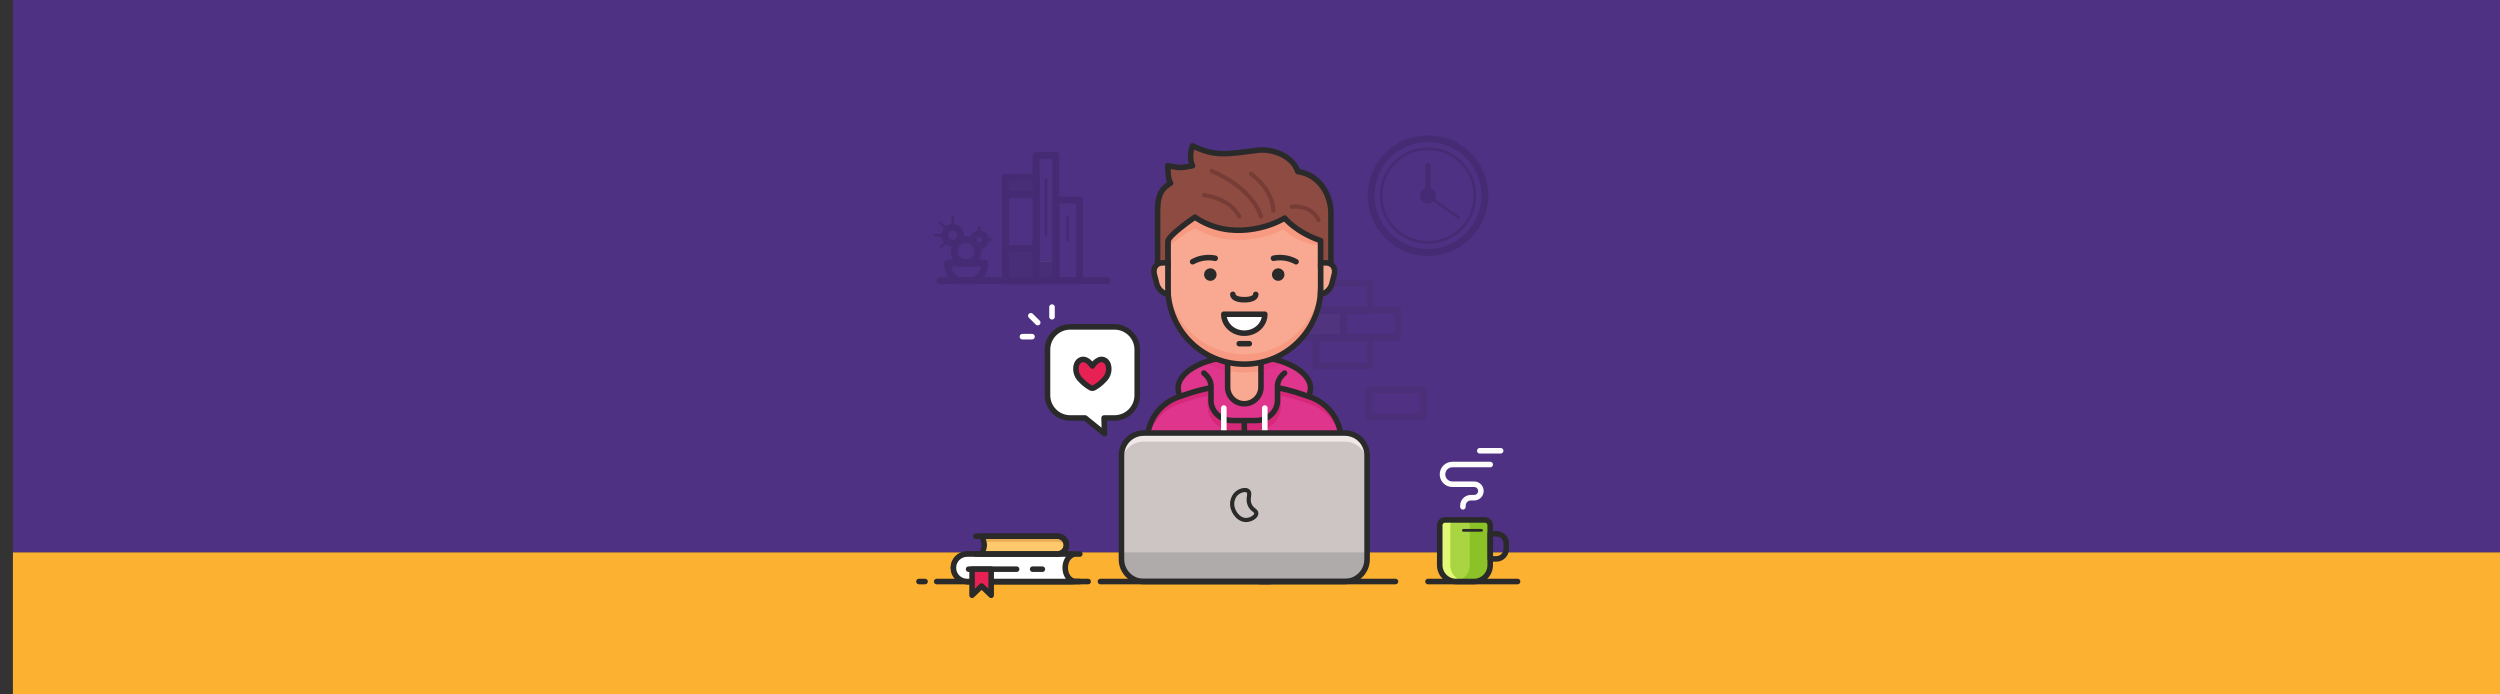 <?xml version="1.0" encoding="utf-8"?>
<!-- Generator: Adobe Illustrator 19.0.0, SVG Export Plug-In . SVG Version: 6.00 Build 0)  -->
<svg version="1.1" id="Layer_1" xmlns="http://www.w3.org/2000/svg" xmlns:xlink="http://www.w3.org/1999/xlink" x="0px" y="0px"
	 viewBox="1400 -200 3600 1000" style="enable-background:new 1400 -200 3600 1000;" xml:space="preserve">
<rect x="1400" y="-200" width="3600" height="1000" fill="#333333" stroke="none"/>
<style type="text/css">
	.st0{fill:#4F3183;}
	.st1{fill:#FDB130;}
	.st2{fill:none;stroke:#2A2A2A;stroke-width:8;stroke-linecap:round;stroke-linejoin:round;stroke-miterlimit:10;}
	.st3{opacity:0.12;}
	.st4{fill:#515151;}
	.st5{fill:none;stroke:#2A2A2A;stroke-width:10;stroke-linecap:round;stroke-linejoin:round;stroke-miterlimit:10;}
	.st6{fill:#492D78;}
	.st7{fill:#DF358D;}
	.st8{opacity:0.31;fill:#DF358D;enable-background:new    ;}
	.st9{opacity:0.31;fill:#D62879;enable-background:new    ;}
	.st10{fill:#D62879;}
	.st11{fill:#D62879;stroke:#D62879;stroke-width:10;stroke-miterlimit:10;}
	.st12{fill:#F9A991;}
	.st13{fill:#F79A81;}
	.st14{fill:none;stroke:#FFFFFF;stroke-width:8;stroke-linecap:round;stroke-linejoin:round;stroke-miterlimit:10;}
	.st15{opacity:0.26;fill:#F9A991;enable-background:new    ;}
	.st16{fill:#2A2A2A;}
	.st17{fill:#FFFFFF;}
	.st18{fill:#8E4B42;}
	.st19{fill:none;stroke:#773C35;stroke-width:6;stroke-linecap:round;stroke-linejoin:round;stroke-miterlimit:10;}
	.st20{fill:none;stroke:#452B73;stroke-width:10;stroke-linecap:round;stroke-linejoin:round;stroke-miterlimit:10;}
	.st21{fill:none;stroke:#452B73;stroke-width:4;stroke-linecap:round;stroke-linejoin:round;stroke-miterlimit:10;}
	.st22{fill:#452B73;}
	.st23{fill:none;stroke:#452B73;stroke-width:8;stroke-linecap:round;stroke-linejoin:round;stroke-miterlimit:10;}
	.st24{fill:#CDC5C3;}
	.st25{opacity:0.7;fill:#FFF7F5;enable-background:new    ;}
	.st26{fill:#AFABAA;}
	.st27{fill:none;stroke:#2A2A2A;stroke-width:6;stroke-linecap:round;stroke-linejoin:round;stroke-miterlimit:10;}
	.st28{fill:#AAD543;}
	.st29{fill:#8BC228;}
	.st30{fill:#E3F874;}
	.st31{fill:none;stroke:#FCFCFC;stroke-width:8;stroke-linecap:round;stroke-linejoin:round;stroke-miterlimit:10;}
	.st32{fill:none;stroke:#2A2A2A;stroke-width:4;stroke-linecap:round;stroke-linejoin:round;stroke-miterlimit:10;}
	.st33{fill:#482D78;}
	.st34{fill:#6F6C75;}
	.st35{fill:#D3D3D3;}
	.st36{fill:#E72153;}
	.st37{fill:#FFC86B;}
	.st38{fill:#E8AD56;}
</style>
<g>
	<g id="Layer_1_1_">
		<rect id="XMLID_1591_" x="1418.6" y="-200" class="st0" width="3600" height="795.5"/>
		<rect id="XMLID_1502_" x="1418.6" y="595.5" class="st1" width="3600" height="204.5"/>
		<line id="XMLID_1478_" class="st2" x1="3228.9" y1="637.4" x2="3214.5" y2="637.4"/>
	</g>
	<g id="Layer_4">
	</g>
	<g id="pat">
	</g>
	<g id="user">
	</g>
	<g id="Layer_5">
		<g id="XMLID_299_">
			<g id="XMLID_1583_" class="st3">
				<rect id="XMLID_1590_" x="3255.8" y="246.7" class="st4" width="78.6" height="39.3"/>
				<rect id="XMLID_1589_" x="3255.8" y="246.7" class="st5" width="78.6" height="39.3"/>
				<rect id="XMLID_1588_" x="3334.4" y="246.7" class="st5" width="78.6" height="39.3"/>
				<rect id="XMLID_1587_" x="3295" y="287.1" class="st5" width="78.6" height="39.3"/>
				<rect id="XMLID_1586_" x="3295" y="207.4" class="st5" width="78.6" height="39.3"/>
				<rect id="XMLID_1585_" x="3370.8" y="361.1" class="st6" width="78.6" height="39.3"/>
				<rect id="XMLID_1584_" x="3370.8" y="361.1" class="st5" width="78.6" height="39.3"/>
			</g>
			<g id="XMLID_1503_">
				<g id="XMLID_1560_">
					<ellipse id="XMLID_1582_" class="st7" cx="3191.8" cy="359" rx="95.3" ry="46.6"/>
					<path id="XMLID_1581_" class="st8" d="M3253.5,338.8c0,18-27.9,32.6-62.4,32.6c-34.4,0-62.4-14.6-62.4-32.6"/>
					<path id="XMLID_1580_" class="st9" d="M3191.8,336.4c19.8,0,38.5-4.8,55-13.4c-15.5-5.4-34.5-8.5-55-8.5s-39.5,3.2-55,8.5
						C3153.3,331.5,3171.9,336.4,3191.8,336.4z"/>
					<ellipse id="XMLID_1579_" class="st2" cx="3191.8" cy="359" rx="95.3" ry="46.6"/>
					<path id="XMLID_1578_" class="st7" d="M3331.4,495.4H3052v-60.7c0-28.6,18.3-54.1,45.4-63.2l12.6-4.3
						c53-17.9,110.4-17.9,163.4,0l12.6,4.3c27.1,9.2,45.4,34.6,45.4,63.2V495.4z"/>
					<path id="XMLID_1577_" class="st10" d="M3286.1,371.4l-12.6-4.3c-53-17.9-110.4-17.9-163.4,0l-12.6,4.3
						c-27.1,9.2-45.4,34.6-45.4,63.2v10.7c0-28.6,18.3-54.1,45.4-63.2l12.6-4.3c53-17.9,110.4-17.9,163.4,0l12.6,4.3
						c27.1,9.2,45.4,34.6,45.4,63.2v-10.7C3331.4,406,3313.3,380.6,3286.1,371.4z"/>
					<path id="XMLID_1576_" class="st2" d="M3331.4,495.4H3052v-60.7c0-28.6,18.3-54.1,45.4-63.2l12.6-4.3
						c53-17.9,110.4-17.9,163.4,0l12.6,4.3c27.1,9.2,45.4,34.6,45.4,63.2V495.4z"/>
					<path id="XMLID_1575_" class="st11" d="M3143.9,364.6v21.1c0,16,13.9,28.9,31.1,28.9h33.6c17.2,0,31.1-12.9,31.1-28.9v-21.1"/>
					<g id="XMLID_1572_">
						<path id="XMLID_1574_" class="st7" d="M3133.6,337.2c0,0,10.2,7.5,10.2,18.4v21.1c0,16,13.9,28.9,31.1,28.9h33.6
							c17.2,0,31.1-12.9,31.1-28.9v-21.1c0-10.9,10.2-18.4,10.2-18.4H3133.6z"/>
						<path id="XMLID_1573_" class="st2" d="M3133.6,337.2c0,0,10.2,7.5,10.2,18.4v21.1c0,16,13.9,28.9,31.1,28.9h33.6
							c17.2,0,31.1-12.9,31.1-28.9v-21.1c0-10.9,10.2-18.4,10.2-18.4"/>
					</g>
					<path id="XMLID_1569_" class="st12" d="M3191.8,381.4L3191.8,381.4c-13.3,0-24-10.7-24-24V304h48v53.4
						C3215.8,370.6,3205,381.4,3191.8,381.4z"/>
					<path id="XMLID_1566_" class="st13" d="M3167.8,334c7.8,1.6,15.8,2.4,24,2.4s16.2-0.8,24-2.4v-28h-48V334z"/>
					<path id="XMLID_1565_" class="st2" d="M3191.8,381.4L3191.8,381.4c-13.3,0-24-10.7-24-24V304h48v53.4
						C3215.8,370.6,3205,381.4,3191.8,381.4z"/>
					<g id="XMLID_1562_">
						<line id="XMLID_1564_" class="st14" x1="3162.3" y1="387.6" x2="3162.3" y2="428.3"/>
						<line id="XMLID_1563_" class="st14" x1="3221.3" y1="387.6" x2="3221.3" y2="445.4"/>
					</g>
					<line id="XMLID_1561_" class="st2" x1="3191.8" y1="409.5" x2="3191.8" y2="495.4"/>
				</g>
				<g id="XMLID_1504_">
					<g id="XMLID_1505_">
						<g id="XMLID_1534_">
							<path id="XMLID_1557_" class="st12" d="M3191.8,324.4L3191.8,324.4c-60.8,0-110-49.2-110-110V102.7h220v111.6
								C3301.8,275.1,3252.5,324.4,3191.8,324.4z"/>
							<path id="XMLID_1554_" class="st13" d="M3301.8,199.2v-96.5h-220v96.5l0.4-41.2c1.7-6,24.2-22.5,38.8-29.3
								c18.6,11.2,39.6,16.9,62.5,16.9c26,0,49.5-7.4,64.6-15.1c7.4,6.9,25.8,20.4,50.7,22.6L3301.8,199.2z"/>
							<path id="XMLID_1551_" class="st13" d="M3191.8,310.2L3191.8,310.2c-60.8,0-110-49.2-110-110v14.1c0,60.8,49.2,110,110,110
								l0,0c60.8,0,110-49.2,110-110v-14.1C3301.8,261,3252.5,310.2,3191.8,310.2z"/>
							<path id="XMLID_1548_" class="st15" d="M3208.3,221.9c0,4.3-5.4,7.7-16.5,7.7s-16.5-3.5-16.5-7.7c0,0,11.8,1.9,15.9,1.9
								C3195.3,223.8,3208.3,221.9,3208.3,221.9z"/>
							<path id="XMLID_1547_" class="st2" d="M3208.3,223.9c0,4.3-5.4,7.7-16.5,7.7s-16.5-3.5-16.5-7.7"/>
							<path id="XMLID_1546_" class="st2" d="M3191.8,324.4L3191.8,324.4c-60.8,0-110-49.2-110-110V102.7h220v111.6
								C3301.8,275.1,3252.5,324.4,3191.8,324.4z"/>
							<g id="XMLID_1539_">
								<g id="XMLID_1543_">
									<path id="XMLID_1545_" class="st2" d="M3149.9,171.9c-5-1.1-10.7-1.3-16.7-0.4s-11.4,2.9-15.8,5.4"/>
									<circle id="XMLID_1544_" class="st16" cx="3142.9" cy="195.4" r="9"/>
								</g>
								<g id="XMLID_1540_">
									<path id="XMLID_1542_" class="st2" d="M3233.8,171.9c5-1.1,10.7-1.3,16.7-0.4s11.4,2.9,15.8,5.4"/>
									<circle id="XMLID_1541_" class="st16" cx="3240.6" cy="195.4" r="9"/>
								</g>
							</g>
							<g id="XMLID_1535_">
								<path id="XMLID_1538_" class="st17" d="M3221.3,252.5c0,15.1-13.2,27.3-29.5,27.3s-29.5-12.2-29.5-27.3L3221.3,252.5
									L3221.3,252.5z"/>
								<path id="XMLID_1537_" class="st2" d="M3221.3,252.5c0,15.1-13.2,27.3-29.5,27.3s-29.5-12.2-29.5-27.3L3221.3,252.5
									L3221.3,252.5z"/>
								<line id="XMLID_1536_" class="st2" x1="3184.5" y1="294.9" x2="3199" y2="294.9"/>
							</g>
						</g>
						<g id="XMLID_1532_">
							<path id="XMLID_1533_" class="st18" d="M3066.9,106.7v78.5h14.8v-37.1c0-9.1,39-35.4,39-35.4c50.6,34.6,109.9,13.5,129.2,1.3
								c0,0,16.2,20.3,51.8,32.5v38.7h14.8v-78.5c0-24.2-14.6-54.7-47.7-59.7c-8.5-25-40.1-33-57.6-30.7c-45.8,6-61.5,9.3-93.9-6.3
								c-6.6,17.2,0,28.6,0,28.6c-13.6,2.4-15.3,4.4-35.6-0.1c0,8.2,0.4,20.5,4,25.2C3068.3,73.9,3066.9,87.6,3066.9,106.7z"/>
						</g>
						<g id="XMLID_1530_">
							<path id="XMLID_1531_" class="st2" d="M3066.9,106.7v78.5h14.8v-37.1c0-9.1,39-35.4,39-35.4c50.6,34.6,109.9,13.5,129.2,1.3
								c0,0,16.2,20.3,51.8,32.5v38.7h14.8v-78.5c0-24.2-14.6-54.7-47.7-59.7c-8.5-25-40.1-33-57.6-30.7c-45.8,6-61.5,9.3-93.9-6.3
								c-6.6,17.2,0,28.6,0,28.6c-13.6,2.4-15.3,4.4-35.6-0.1c0,8.2,0.4,20.5,4,25.2C3068.3,73.9,3066.9,87.6,3066.9,106.7z"/>
						</g>
						<g id="XMLID_1522_">
							<g id="XMLID_1525_">
								<g id="XMLID_332_">
									<path id="XMLID_333_" class="st12" d="M3081.8,214.4v-35.9h-8c-8.8,0-14,7.7-11.5,17l3.5,13.5c2,7.7,9,13.8,16.3,14.9
										C3081.9,220.7,3081.8,217.5,3081.8,214.4z"/>
								</g>
							</g>
							<g id="XMLID_1523_">
								<path id="XMLID_1524_" class="st2" d="M3081.8,214.4v-35.9h-8c-8.8,0-14,7.7-11.5,17l3.5,13.5c2,7.7,9,13.8,16.3,14.9
									C3081.9,220.7,3081.8,217.5,3081.8,214.4z"/>
							</g>
						</g>
						<g id="XMLID_1514_">
							<g id="XMLID_1517_">
								<g id="XMLID_329_">
									<path id="XMLID_330_" class="st12" d="M3301.8,214.4v-35.9h8c8.8,0,14,7.7,11.5,17l-3.5,13.5c-2,7.7-9,13.8-16.3,14.9
										C3301.5,220.7,3301.8,217.5,3301.8,214.4z"/>
								</g>
							</g>
							<g id="XMLID_1515_">
								<path id="XMLID_1516_" class="st2" d="M3301.8,214.4v-35.9h8c8.8,0,14,7.7,11.5,17l-3.5,13.5c-2,7.7-9,13.8-16.3,14.9
									C3301.5,220.7,3301.8,217.5,3301.8,214.4z"/>
							</g>
						</g>
						<g id="XMLID_1506_">
							<g id="XMLID_1512_">
								<path id="XMLID_1513_" class="st19" d="M3133.9,80.9c0,0,36.9,4.1,50.7,30.8"/>
							</g>
							<g id="XMLID_1510_">
								<path id="XMLID_1511_" class="st19" d="M3144.9,46.3c0,0,56.4,21.7,70.9,65.3"/>
							</g>
							<g id="XMLID_1508_">
								<path id="XMLID_1509_" class="st19" d="M3201.3,50.3c0,0,30.4,19.9,32.4,52.9"/>
							</g>
							<path id="XMLID_1507_" class="st19" d="M3260.1,97.7c0,0,26.9-4.3,38.6,19.1"/>
						</g>
					</g>
				</g>
			</g>
			<g id="XMLID_1492_">
				<circle id="XMLID_1500_" class="st20" cx="3456.3" cy="81.7" r="81.9"/>
				<circle id="XMLID_1496_" class="st21" cx="3456.3" cy="81.7" r="67.5"/>
				<circle id="XMLID_1495_" class="st22" cx="3456.3" cy="81.7" r="11.4"/>
				<line id="XMLID_1494_" class="st23" x1="3456.3" y1="38.4" x2="3456.3" y2="70.3"/>
				<line id="XMLID_1493_" class="st21" x1="3500.3" y1="113.3" x2="3458.9" y2="84.3"/>
			</g>
			<g id="XMLID_1481_">
				<path id="XMLID_1489_" class="st24" d="M3336.6,637.4h-289.7c-17.7,0-32-14.3-32-32V455.6c0-17.7,14.3-32,32-32h289.7
					c17.7,0,32,14.3,32,32v149.8C3368.6,623.1,3354.4,637.4,3336.6,637.4z"/>
				<path id="XMLID_1486_" class="st25" d="M3336.6,423.6h-289.7c-17.7,0-32,14.3-32,32v12.3c0-17.7,14.3-32,32-32h289.7
					c17.7,0,32,14.3,32,32v-12.3C3368.6,437.9,3354.4,423.6,3336.6,423.6z"/>
				<path id="XMLID_1483_" class="st26" d="M3014.9,595.5v9.9c0,17.7,14.3,32,32,32h289.7c17.7,0,32-14.3,32-32v-9.9H3014.9z"/>
				<path id="XMLID_1482_" class="st2" d="M3336.6,637.4h-289.7c-17.7,0-32-14.3-32-32V455.6c0-17.7,14.3-32,32-32h289.7
					c17.7,0,32,14.3,32,32v149.8C3368.6,623.1,3354.4,637.4,3336.6,637.4z"/>
			</g>
			<path id="XMLID_1480_" class="st27" d="M3199.4,526.5c-3.6-8.8,1.9-15.6-2-19.3c-3.4-3.2-10.8-1.1-15.2,2.1
				c-6.3,4.5-7.5,12-7.7,13.4c-1.7,12,7.9,25.6,19.1,26.1c7,0.3,15.1-4.5,15.5-9.2C3209.5,535,3202.5,534.4,3199.4,526.5z"/>
			<line id="XMLID_1479_" class="st2" x1="3456.3" y1="637.4" x2="3585.3" y2="637.4"/>
			<line id="XMLID_1477_" class="st2" x1="2984.6" y1="637.4" x2="3409.5" y2="637.4"/>
			<path id="XMLID_1460_" class="st28" d="M3522.4,637.4h-25.6c-13,0-23.6-10.6-23.6-23.6v-57.4c0-4.3,3.5-7.7,7.7-7.7h57.3
				c4.3,0,7.7,3.5,7.7,7.7v57.4C3545.9,626.9,3535.4,637.4,3522.4,637.4z"/>
			<path id="XMLID_1457_" class="st29" d="M3538.1,548.8h-29.4c4.3,0,7.7,3.5,7.7,7.7v57.4c0,12.4-9.6,22.5-21.7,23.5
				c0.6,0,1.2,0.1,1.9,0.1h25.6c13,0,23.6-10.6,23.6-23.6v-57.4C3545.9,552.2,3542.4,548.8,3538.1,548.8z"/>
			<path id="XMLID_1159_" class="st30" d="M3488.4,613.8v-57.4c0-4.3,3.5-7.7,7.7-7.7h-15.3c-4.3,0-7.7,3.5-7.7,7.7v57.4
				c0,13,10.6,23.6,23.6,23.6h15.3C3498.9,637.4,3488.4,626.9,3488.4,613.8z"/>
			<path id="XMLID_1158_" class="st2" d="M3522.4,637.4h-25.6c-13,0-23.6-10.6-23.6-23.6v-57.4c0-4.3,3.5-7.7,7.7-7.7h57.3
				c4.3,0,7.7,3.5,7.7,7.7v57.4C3545.9,626.9,3535.4,637.4,3522.4,637.4z"/>
			<path id="XMLID_1157_" class="st2" d="M3554.8,604.8h-8.8v-36.2h8.8c7.8,0,14.2,6.3,14.2,14.2v7.9
				C3568.9,598.4,3562.5,604.8,3554.8,604.8z"/>
			<path id="XMLID_1156_" class="st31" d="M3545.9,468.9h-54.5c-7.8,0-14.2,6.3-14.2,14.2l0,0c0,7.8,6.3,14.2,14.2,14.2h31.4
				c5.4,0,9.7,4.4,9.7,9.7l0,0c0,5.4-4.4,9.7-9.7,9.7h-4.7c-6.4,0-11.5,5.2-11.5,11.5v1.6"/>
			<line id="XMLID_1155_" class="st31" x1="3530.9" y1="449.1" x2="3560.9" y2="449.1"/>
			<line id="XMLID_1154_" class="st32" x1="3507.3" y1="563.7" x2="3533.4" y2="563.7"/>
			<g id="XMLID_1108_">
				<line id="XMLID_1153_" class="st20" x1="2753.5" y1="204.2" x2="2994.4" y2="204.2"/>
				<rect id="XMLID_1152_" x="2848" y="55.3" class="st33" width="44" height="25"/>
				<rect id="XMLID_1151_" x="2848" y="55.3" class="st20" width="44" height="25"/>
				<rect id="XMLID_1150_" x="2848" y="158.1" class="st33" width="44" height="46.1"/>
				<rect id="XMLID_1149_" x="2848" y="158.1" class="st20" width="44" height="46.1"/>
				<rect id="XMLID_1148_" x="2848" y="55.3" class="st20" width="44" height="148.9"/>
				<rect id="XMLID_1147_" x="2891.9" y="176.3" class="st34" width="28.5" height="27.9"/>
				<rect id="XMLID_1146_" x="2891.9" y="176.3" class="st33" width="28.5" height="27.9"/>
				<rect id="XMLID_1145_" x="2891.9" y="23.8" class="st20" width="28.5" height="180.4"/>
				<rect id="XMLID_1144_" x="2920.4" y="88.1" class="st20" width="34" height="116.1"/>
				<line id="XMLID_1143_" class="st21" x1="2906.3" y1="58.8" x2="2906.3" y2="138.8"/>
				<line id="XMLID_1142_" class="st21" x1="2937.4" y1="113" x2="2937.4" y2="146.5"/>
				<path id="XMLID_1141_" class="st20" d="M2764.5,178.8c0,0.4,0,0.8,0,1.2c0,10.7,6.3,19.9,15.4,24.2h22.5
					c9.1-4.2,15.4-13.5,15.4-24.2c0-0.4,0-0.8,0-1.2H2764.5z"/>
				<circle id="XMLID_1117_" class="st20" cx="2791.1" cy="161.9" r="16.9"/>
				<circle id="XMLID_1116_" class="st20" cx="2771.9" cy="138.8" r="11.4"/>
				<circle id="XMLID_1115_" class="st20" cx="2810.3" cy="145.5" r="8.7"/>
				<line id="XMLID_1114_" class="st21" x1="2771.9" y1="113" x2="2771.9" y2="127.4"/>
				<line id="XMLID_1113_" class="st21" x1="2810.3" y1="127.4" x2="2810.3" y2="137.5"/>
				<line id="XMLID_1112_" class="st21" x1="2827.3" y1="145" x2="2817" y2="145"/>
				<line id="XMLID_1111_" class="st21" x1="2746.3" y1="138.8" x2="2760.8" y2="138.8"/>
				<line id="XMLID_1110_" class="st21" x1="2753.5" y1="120.2" x2="2763.6" y2="130.4"/>
				<line id="XMLID_1109_" class="st21" x1="2755.6" y1="155.2" x2="2765.8" y2="145.1"/>
			</g>
			<line id="XMLID_1658_" class="st2" x1="2723.3" y1="637.4" x2="2732.1" y2="637.4"/>
			<line id="XMLID_1657_" class="st2" x1="2748.8" y1="637.4" x2="2966.9" y2="637.4"/>
			<g id="XMLID_1648_">
				<path id="XMLID_1656_" class="st2" d="M2954.9,637.4h-162.1c-11,0-19.8-8.9-19.8-19.8l0,0c0-11,8.9-19.8,19.8-19.8h162.1"/>
				<path id="XMLID_1655_" class="st35" d="M2792.8,597.7c-11,0-19.8,8.9-19.8,19.8l0,0c0,1.8,0.3,3.5,0.7,5.1
					c2.3-8.5,10-14.7,19.2-14.7h148.8v-10.2L2792.8,597.7L2792.8,597.7z"/>
				<path id="XMLID_1654_" class="st17" d="M2933.9,617.6c0-9,4.7-16.6,11-19v-0.8h-152.2c-11,0-19.8,8.9-19.8,19.8l0,0
					c0,11,8.9,19.8,19.8,19.8h152.2v-0.8C2938.6,634.2,2933.9,626.6,2933.9,617.6z"/>
				<path id="XMLID_1653_" class="st2" d="M2933.9,617.6c0-9,4.7-16.6,11-19v-0.8h-152.2c-11,0-19.8,8.9-19.8,19.8l0,0
					c0,11,8.9,19.8,19.8,19.8h152.2v-0.8C2938.6,634.2,2933.9,626.6,2933.9,617.6z"/>
				<line id="XMLID_1652_" class="st2" x1="2887" y1="619.6" x2="2901" y2="619.6"/>
				<line id="XMLID_1651_" class="st2" x1="2794.8" y1="619.6" x2="2863.9" y2="619.6"/>
				<polygon id="XMLID_1650_" class="st36" points="2827.3,657.2 2813.5,643.9 2799.8,657.2 2799.8,619.6 2827.3,619.6 				"/>
				<polygon id="XMLID_1649_" class="st2" points="2827.3,657.2 2813.5,643.9 2799.8,657.2 2799.8,619.6 2827.3,619.6 				"/>
			</g>
			<g id="XMLID_1475_">
				<path id="XMLID_1647_" class="st37" d="M2922.9,597.7h-108.8v-25.6h108.8c7.1,0,12.8,5.7,12.8,12.8l0,0
					C2935.6,592,2929.9,597.7,2922.9,597.7z"/>
				<path id="XMLID_1646_" class="st38" d="M2922.9,572.1h-108.8v8.1h108.8c5.7,0,10.5,3.7,12.1,8.8c0.4-1.3,0.7-2.6,0.7-4l0,0
					C2935.6,577.8,2929.9,572.1,2922.9,572.1z"/>
				<path id="XMLID_1645_" class="st2" d="M2922.9,597.7h-108.8c0,0,3.3-9.6,3.3-12.8s-3.3-12.8-3.3-12.8h108.8
					c7.1,0,12.8,5.7,12.8,12.8l0,0C2935.6,592,2929.9,597.7,2922.9,597.7z"/>
				<path id="XMLID_1644_" class="st2" d="M2805.1,572.1h117.7c7.1,0,12.8,5.7,12.8,12.8l0,0c0,7.1-5.7,12.8-12.8,12.8h-117.7"/>
				<path id="XMLID_1643_" class="st5" d="M2805.1,572.1"/>
				<path id="XMLID_1476_" class="st5" d="M2805.1,597.7"/>
			</g>
			<g id="XMLID_149_">
				<path id="XMLID_273_" class="st17" d="M3004.9,401.9h-15l0.6,22.6l-27.9-22.6h-21.5c-18,0-32.7-14.6-32.7-32.7v-65.8
					c0-18,14.6-32.7,32.7-32.7h63.8c18,0,32.7,14.6,32.7,32.7v65.8C3037.6,387.3,3022.9,401.9,3004.9,401.9z"/>
				<path id="XMLID_157_" class="st36" d="M2971.4,358.8c1,0.5,2.2,0.5,3.2,0c3-1.5,9.7-5.4,16.7-13.3c7.5-8.4,6.3-20.8,1.5-25.2
					c-9.9-8.9-19.8,6.7-19.8,6.7s-9.9-15.6-19.8-6.7c-4.8,4.4-6,16.7,1.5,25.2C2961.8,353.4,2968.4,357.3,2971.4,358.8z"/>
				<g id="XMLID_154_">
					<path id="XMLID_155_" class="st2" d="M2971.4,358.8c1,0.5,2.2,0.5,3.2,0c3-1.5,9.7-5.4,16.7-13.3c7.5-8.4,6.3-20.8,1.5-25.2
						c-9.9-8.9-19.8,6.7-19.8,6.7s-9.9-15.6-19.8-6.7c-4.8,4.4-6,16.7,1.5,25.2C2961.8,353.4,2968.4,357.3,2971.4,358.8z"/>
				</g>
				<path id="XMLID_153_" class="st2" d="M3004.9,401.9h-15l0.6,22.6l-27.9-22.6h-21.5c-18,0-32.7-14.6-32.7-32.7v-65.8
					c0-18,14.6-32.7,32.7-32.7h63.8c18,0,32.7,14.6,32.7,32.7v65.8C3037.6,387.3,3022.9,401.9,3004.9,401.9z"/>
				<line id="XMLID_152_" class="st14" x1="2872.3" y1="284.8" x2="2886.1" y2="284.8"/>
				<line id="XMLID_151_" class="st14" x1="2914.9" y1="256.1" x2="2914.9" y2="242.2"/>
				<line id="XMLID_150_" class="st14" x1="2894.3" y1="264.5" x2="2884.4" y2="254.7"/>
			</g>
		</g>
	</g>
</g>
</svg>

